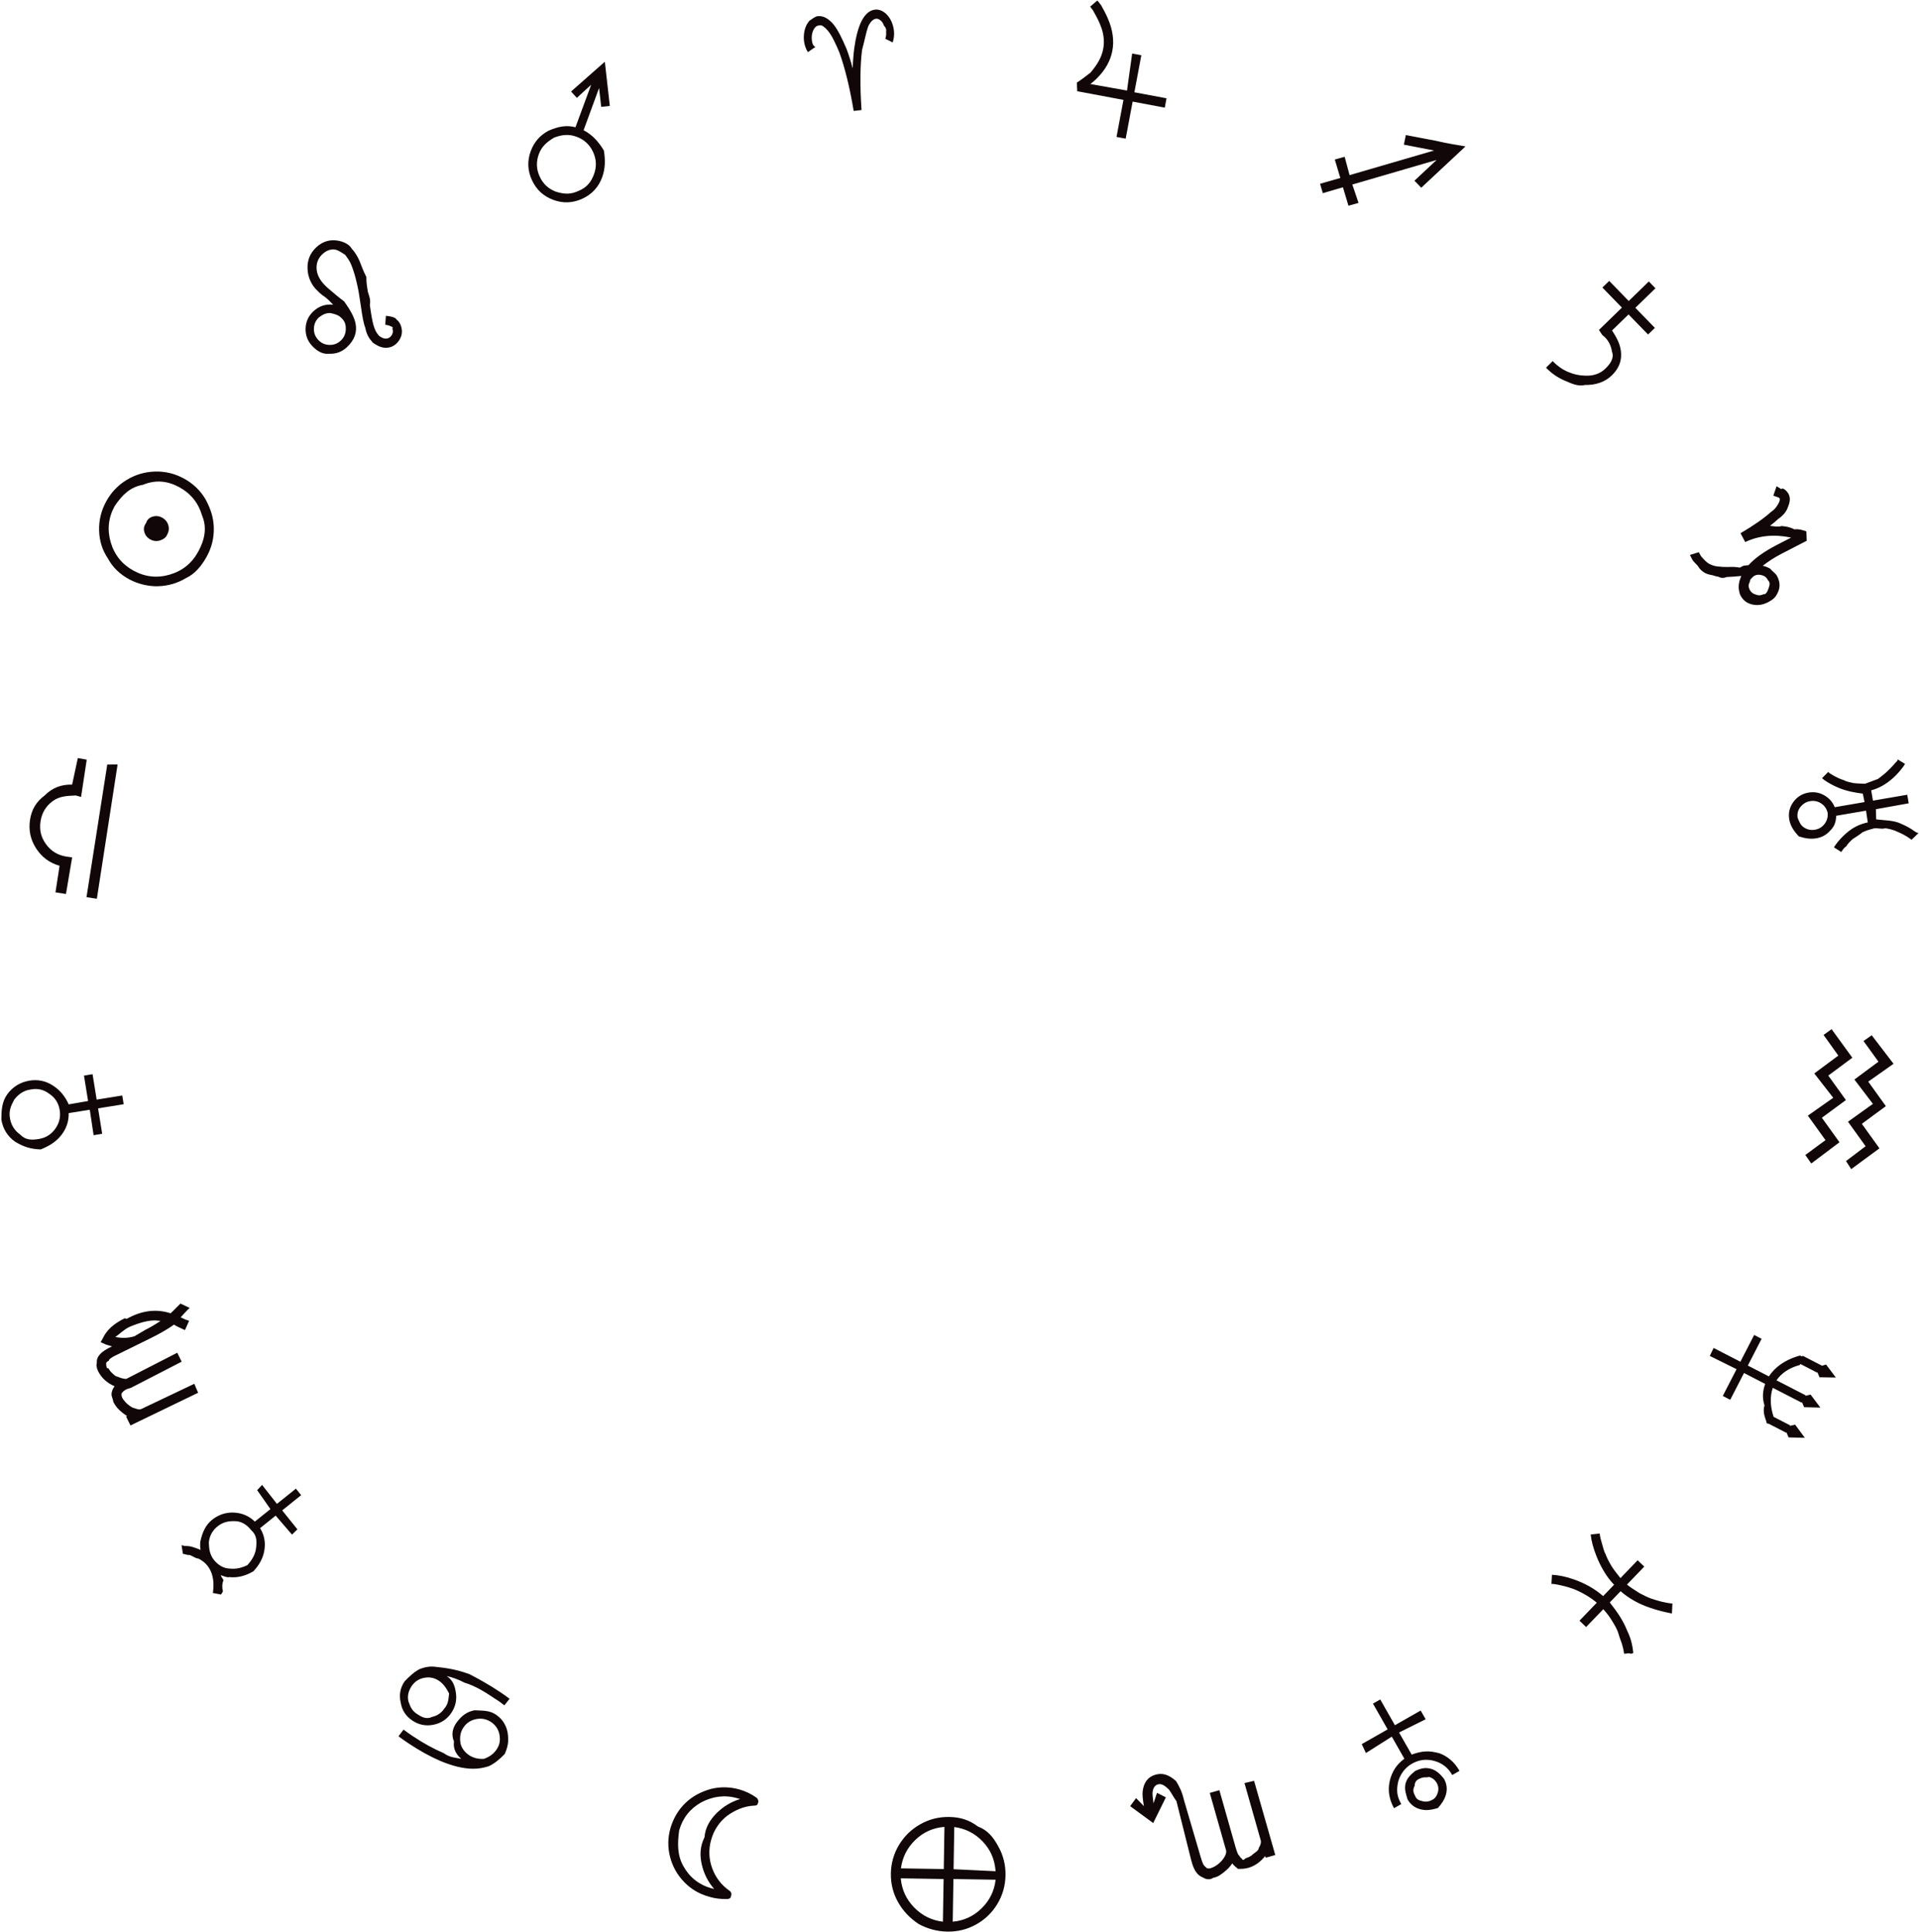 <svg 
 xmlns="http://www.w3.org/2000/svg"
 xmlns:xlink="http://www.w3.org/1999/xlink"
 width="858px" height="864px">
<path fill-rule="evenodd"  fill="rgb(17, 7, 8)"
 d="M849.847,368.263 C851.997,369.159 854.15,370.274 855.901,371.606 C856.343,371.919 856.736,372.217 857.77,372.500 L854.665,375.471 C854.387,375.275 854.83,375.60 853.751,374.825 C852.974,374.276 852.129,373.752 851.215,373.251 C850.301,372.751 849.122,372.198 847.680,371.594 C846.236,370.990 844.654,370.567 842.932,370.328 C841.211,370.87 839.522,370.110 837.867,370.395 C836.68,370.704 834.343,371.293 832.691,372.161 C831.38,373.29 829.591,374.33 828.350,375.172 C827.109,376.310 826.141,377.268 825.447,378.45 C824.752,378.822 824.174,379.566 823.712,380.279 C823.547,380.453 823.390,380.674 823.242,380.944 L819.965,378.877 C820.152,378.553 820.364,378.224 820.599,377.892 C821.970,375.951 823.610,374.160 825.520,372.517 C828.520,369.857 831.715,368.42 835.104,367.71 L834.311,362.458 L820.971,364.751 C820.896,367.150 820.39,369.318 818.400,371.256 C816.760,373.193 814.663,374.382 812.108,374.821 C809.270,375.309 806.663,374.734 804.287,373.97 C801.912,371.460 800.480,369.222 799.992,366.384 C799.505,363.545 800.108,360.958 801.800,358.621 C803.493,356.285 805.758,354.873 808.596,354.385 C811.151,353.946 813.524,354.366 815.717,355.645 C817.909,356.924 819.440,358.682 820.312,360.919 L833.653,358.627 L832.872,354.85 C829.322,354.403 825.658,353.766 821.878,352.176 C819.726,351.278 817.713,350.188 815.837,348.904 C815.384,348.543 814.989,348.221 814.648,347.939 L817.60,344.968 C817.345,345.211 817.654,345.450 817.986,345.685 C818.754,346.185 819.595,346.687 820.509,347.187 C821.423,347.688 822.603,348.252 824.51,348.880 C825.498,349.508 827.81,349.930 828.798,350.146 C830.516,350.362 832.202,350.328 833.858,350.44 C835.655,349.735 837.393,349.144 839.69,348.272 C840.746,347.399 842.192,346.395 843.410,345.261 C844.627,344.126 845.583,343.171 846.278,342.394 C846.972,341.617 847.555,340.896 848.25,340.231 C848.181,340.9 848.338,339.786 848.495,339.565 L851.760,341.561 C851.571,341.886 851.361,342.214 851.126,342.547 C849.754,344.487 848.142,346.298 846.288,347.981 C843.240,350.647 840.17,352.443 836.621,353.368 L837.414,357.980 L852.741,355.346 L853.399,359.178 L838.72,361.812 L838.852,366.354 C842.410,366.82 846.75,366.720 849.847,368.263 ZM817.16,363.421 C816.712,361.647 815.803,360.257 814.291,359.251 C812.777,358.244 811.111,357.898 809.290,358.211 C807.469,358.524 806.13,359.406 804.924,360.860 C803.835,362.314 803.442,363.928 803.747,365.702 C804.52,367.476 804.963,368.877 806.479,369.908 C807.995,370.937 809.664,371.296 811.485,370.983 C813.306,370.671 814.759,369.775 815.846,368.298 C816.931,366.821 817.321,365.195 817.16,363.421 ZM788.130,252.984 C789.205,253.186 790.316,253.612 791.462,254.264 C792.802,255.84 793.858,256.241 794.628,257.735 C795.991,260.380 795.990,262.946 794.626,265.431 C793.722,267.31 792.353,268.304 790.519,269.249 C788.215,270.437 785.943,270.798 783.705,270.331 C781.188,269.847 779.346,268.474 778.181,266.213 C777.872,265.615 777.637,264.792 777.474,263.742 C777.192,261.834 777.553,259.758 778.557,257.514 C776.905,257.663 775.796,257.762 775.227,257.812 C774.659,257.862 773.570,257.924 771.961,257.997 C770.352,258.70 769.144,258.32 768.337,257.881 C767.530,257.729 766.438,257.495 765.60,257.180 C763.682,256.864 762.571,256.410 761.727,255.820 C760.882,255.229 759.987,254.462 759.42,253.519 C758.97,252.574 757.282,251.441 756.601,250.119 L755.578,248.135 L759.546,246.90 L760.569,248.74 C761.338,249.567 762.298,250.747 763.446,251.613 C764.595,252.479 766.7,253.19 767.684,253.235 C769.361,253.451 770.881,253.544 772.245,253.518 C773.607,253.490 775.489,253.344 777.891,253.78 C778.212,253.74 778.818,253.18 779.708,252.911 C780.597,252.803 781.278,252.736 781.750,252.709 C784.609,249.560 788.855,246.535 794.487,243.632 L800.823,240.367 C793.311,238.784 786.470,239.448 780.303,242.357 L778.193,238.422 C784.118,234.936 788.684,231.746 791.891,228.851 C793.779,227.68 794.974,225.614 795.476,224.492 C795.622,224.146 795.714,223.803 795.753,223.458 C795.793,223.221 795.780,223.39 795.714,222.911 C795.648,222.783 795.528,222.656 795.355,222.529 C795.246,222.424 795.106,222.360 794.934,222.341 L792.865,221.626 L794.326,217.390 L796.460,218.72 C796.848,218.196 797.333,218.458 797.919,218.859 C798.654,219.343 799.242,220.12 799.682,220.866 C800.474,222.402 800.432,224.206 799.555,226.278 C798.761,228.91 797.208,230.52 794.894,232.164 C793.769,233.229 792.599,234.209 791.388,235.105 C793.405,235.37 795.122,235.69 796.541,235.202 C798.453,235.351 800.330,235.639 802.171,236.67 C804.12,236.495 805.358,236.855 806.210,237.145 C807.60,237.435 807.541,237.633 807.650,237.739 L807.796,241.794 L796.532,247.600 C793.503,249.162 790.701,250.956 788.130,252.984 ZM784.288,257.475 C783.178,258.48 782.427,258.947 782.35,260.176 C781.641,261.404 781.731,262.573 782.303,263.683 C782.875,264.792 783.775,265.543 785.4,265.936 C786.231,266.328 787.401,266.239 788.511,265.667 C789.620,265.96 790.370,264.195 790.764,262.967 C791.156,261.738 791.67,260.569 790.495,259.460 C789.923,258.350 789.22,257.599 787.795,257.207 C786.566,256.814 785.397,256.904 784.288,257.475 ZM737.660,718.840 C732.636,717.138 728.278,714.676 724.583,711.456 L719.741,716.489 C723.2,720.91 725.613,724.335 727.575,729.220 C729.38,732.891 729.933,736.150 730.259,738.996 C729.446,739.78 728.744,739.152 728.150,739.215 C727.557,739.277 727.125,739.328 726.855,739.367 C726.583,739.406 726.347,739.428 726.143,739.432 L725.968,738.264 C725.851,737.485 725.583,736.396 725.166,734.995 C724.748,733.594 724.236,732.68 723.626,730.417 C723.17,728.765 722.116,726.949 720.923,724.970 C719.732,722.989 718.371,721.166 716.846,719.498 L709.159,727.489 L706.201,724.644 L713.938,716.601 C712.247,715.174 710.381,713.894 708.339,712.763 C706.297,711.631 704.490,710.792 702.918,710.246 C701.346,709.699 699.749,709.246 698.130,708.887 C696.510,708.528 695.429,708.320 694.885,708.263 C694.341,708.205 693.932,708.179 693.661,708.185 L693.888,704.107 C696.742,704.255 700.31,704.954 703.756,706.207 C708.781,707.976 713.123,710.455 716.783,713.644 L721.675,708.559 C718.415,705.23 715.804,700.813 713.843,695.929 C712.380,692.257 711.502,688.982 711.208,686.101 L715.223,685.667 L715.398,686.835 C715.550,687.646 715.834,688.753 716.252,690.154 C716.669,691.554 717.183,693.80 717.792,694.732 C718.401,696.383 719.302,698.199 720.494,700.179 C721.687,702.159 723.28,703.966 724.520,705.601 L732.207,697.610 L735.165,700.455 L727.428,708.498 C729.153,709.958 731.46,711.244 733.104,712.360 C735.162,713.474 736.961,714.305 738.499,714.852 C740.37,715.399 741.616,715.853 743.236,716.212 C744.855,716.570 745.937,716.778 746.481,716.836 C747.26,716.893 747.451,716.935 747.757,716.964 L747.530,721.42 C744.641,720.861 741.351,720.126 737.660,718.840 ZM739.916,146.610 L736.870,149.571 L728.137,140.589 L720.755,147.766 C723.287,151.61 724.639,154.516 724.809,158.134 C724.978,161.751 723.601,164.983 720.676,167.826 C717.647,170.771 713.621,172.208 708.599,172.137 C705.545,172.94 702.499,171.423 699.463,170.125 C696.426,168.825 693.703,166.938 691.294,164.460 L691.43,164.202 L694.37,161.291 L694.288,161.549 C696.328,163.648 698.607,165.233 701.120,166.304 C703.634,167.374 706.147,167.927 708.658,167.963 C712.527,168.17 715.562,166.974 717.765,164.832 C720.105,162.557 721.83,160.0 720.699,157.160 C720.314,154.320 718.884,151.626 716.408,149.80 L714.902,147.531 L725.175,137.543 L716.442,128.561 L719.488,125.600 L728.221,134.582 L737.203,125.849 L740.165,128.895 L731.182,137.628 L739.916,146.610 ZM632.410,80.797 L642.322,71.528 L604.637,82.513 L607.41,90.721 L602.902,91.986 L600.435,83.744 L591.445,86.377 L590.214,82.175 L599.267,79.576 L596.800,71.333 L601.2,70.103 L603.406,78.311 L641.189,67.298 L627.688,64.674 L628.555,60.388 C631.519,60.971 635.966,61.816 641.897,62.926 C647.828,64.35 652.276,64.882 655.240,65.463 L635.452,83.938 L632.410,80.797 ZM565.677,829.867 C563.504,832.580 560.986,834.343 558.122,835.156 C556.368,835.654 554.811,835.621 553.454,835.59 C552.546,834.668 551.715,834.30 550.965,833.146 C549.988,834.622 548.720,835.955 547.161,837.146 C545.603,838.336 544.62,839.148 542.538,839.581 C540.831,840.66 539.274,840.33 537.870,839.484 C535.618,838.577 533.884,836.75 532.671,831.979 L532.592,831.702 L532.572,831.633 L525.99,805.314 C524.535,803.328 523.724,801.613 522.664,800.167 C521.224,798.81 519.580,797.300 517.733,797.825 C516.348,798.218 515.542,799.420 515.314,801.431 C515.235,801.853 515.373,803.485 515.731,806.327 L517.311,801.612 L521.27,803.626 L515.608,815.119 L505.305,807.566 L507.952,803.970 L511.437,807.546 C510.902,804.255 510.722,802.36 510.894,800.889 C511.376,796.961 513.249,794.508 516.514,793.531 C519.687,792.580 522.544,793.416 525.84,796.37 C527.0,798.38 528.436,800.724 529.393,804.94 L536.886,830.483 C537.253,831.775 537.617,832.794 537.979,833.541 C538.512,834.537 539.55,835.131 539.608,835.323 C540.57,835.495 540.626,835.483 541.319,835.287 C542.382,834.985 543.463,834.403 544.566,833.541 C545.668,832.679 546.547,831.731 547.201,830.697 C548.114,829.340 548.432,828.178 548.156,827.208 L540.899,801.650 L545.193,800.431 L552.450,825.989 C552.830,827.327 553.201,828.369 553.563,829.116 C554.49,830.125 554.570,830.725 555.123,830.918 C555.571,831.90 556.165,831.71 556.903,830.862 C557.966,830.560 559.36,829.981 560.115,829.126 C561.194,828.270 562.85,827.319 562.785,826.272 C563.651,824.928 563.946,823.772 563.671,822.802 L556.414,797.245 L560.708,796.25 L570.187,829.410 L565.893,830.629 L565.677,829.867 ZM520.776,48.128 L506.411,45.434 L503.305,61.993 L499.201,61.223 L502.307,44.664 L481.643,40.789 L481.46,36.941 C483.206,35.833 485.371,34.187 487.539,32.5 C490.664,28.880 492.563,25.524 493.236,21.938 C493.793,18.966 493.578,15.948 492.591,12.880 C491.602,9.814 490.288,7.53 488.650,4.596 C488.181,3.971 487.770,3.431 487.416,2.973 L490.561,0.266 C491.38,0.844 491.526,1.498 492.25,2.225 C493.366,4.187 494.493,6.254 495.404,8.427 C497.544,13.419 498.190,18.179 497.340,22.708 C496.509,27.143 494.227,31.233 490.498,34.977 C489.595,35.883 488.602,36.746 487.521,37.569 L503.89,40.489 L506.195,23.929 L510.299,24.699 L507.194,41.258 L521.559,43.953 L520.776,48.128 ZM436.468,860.445 C432.496,862.660 428.195,863.731 423.562,863.656 C418.932,863.581 414.667,862.371 410.768,860.28 C406.870,857.684 403.800,854.526 401.560,850.554 C399.320,846.580 398.238,842.278 398.313,837.647 C398.388,833.15 399.609,828.750 401.977,824.853 C404.344,820.954 407.515,817.886 411.487,815.646 C415.460,813.406 419.763,812.324 424.393,812.399 C429.26,812.474 433.290,813.695 437.188,816.63 C441.86,818.430 444.144,821.600 446.359,825.572 C448.575,829.544 449.645,833.846 449.570,838.478 C449.495,843.109 448.286,847.374 445.942,851.273 C443.599,855.171 440.441,858.229 436.468,860.445 ZM408.724,852.866 C412.265,856.499 416.551,858.621 421.582,859.231 L421.891,840.154 L402.742,839.843 C403.189,844.891 405.182,849.232 408.724,852.866 ZM409.249,822.666 C405.617,826.160 403.471,830.397 402.814,835.380 L421.964,835.690 L422.269,816.829 C417.222,817.226 412.883,819.172 409.249,822.666 ZM439.267,823.261 C435.797,819.677 431.595,817.556 426.661,816.900 L426.355,835.762 L445.145,836.66 C444.697,831.114 442.738,826.846 439.267,823.261 ZM426.284,840.153 L425.974,859.230 C430.975,858.783 435.280,856.789 438.889,853.247 C442.500,849.705 444.585,845.442 445.145,840.459 L426.284,840.153 ZM397.474,18.151 C396.987,17.916 396.630,17.740 396.399,17.622 C396.168,17.503 395.975,17.405 395.821,17.325 C396.188,16.317 396.305,15.217 396.168,14.24 C396.48,12.976 395.741,11.984 395.248,11.50 C394.754,10.117 394.167,9.423 393.487,8.969 C392.902,8.505 392.300,8.307 391.681,8.378 C390.440,8.520 389.307,9.592 388.280,11.594 C387.16,14.58 386.72,17.621 385.446,22.282 C384.552,29.245 384.468,38.217 385.195,49.197 L381.690,49.599 C379.867,38.744 377.733,30.26 375.288,23.445 C373.625,19.46 371.899,15.789 370.111,13.675 C368.658,11.957 367.311,11.169 366.72,11.311 C365.452,11.382 364.910,11.710 364.445,12.295 C363.885,12.891 363.470,13.699 363.201,14.720 C362.931,15.742 362.857,16.777 362.977,17.825 C363.114,19.18 363.475,20.64 364.61,20.963 L361.214,23.318 C359.838,21.11 359.239,18.520 359.416,15.842 C359.592,13.165 360.428,10.968 361.922,9.250 C362.994,8.65 364.221,7.392 365.605,7.234 C367.989,6.961 370.325,8.167 372.614,10.852 C374.689,13.368 376.658,17.56 378.519,21.916 C379.493,24.511 380.403,27.401 381.252,30.589 C381.357,27.292 381.590,24.270 381.953,21.522 C382.667,16.368 383.750,12.330 385.204,9.410 C386.826,6.278 388.828,4.574 391.214,4.301 C392.596,4.143 393.944,4.520 395.257,5.432 C397.100,6.768 398.411,8.720 399.188,11.287 C399.965,13.856 399.945,16.418 399.127,18.976 C398.511,18.660 397.960,18.385 397.474,18.151 ZM337.113,807.339 C332.716,807.539 328.738,809.31 325.180,811.815 C321.623,814.597 319.222,818.182 317.978,822.570 C316.747,826.910 316.900,831.170 318.434,835.347 C319.970,839.524 322.549,842.875 326.174,845.399 C326.927,845.912 327.173,846.629 326.911,847.553 C326.649,848.477 326.63,848.959 325.153,849.1 C322.366,849.158 319.654,848.864 317.22,848.118 C312.682,846.887 308.968,844.675 305.882,841.480 C302.797,838.285 300.700,834.548 299.593,830.268 C298.487,825.988 298.549,821.676 299.779,817.336 C301.10,812.995 303.223,809.281 306.417,806.196 C309.612,803.110 313.361,801.18 317.664,799.918 C321.968,798.818 326.290,798.883 330.630,800.113 C333.356,800.886 335.880,802.101 338.204,803.757 C338.990,804.329 339.244,805.62 338.965,805.956 C338.687,806.850 338.70,807.311 337.113,807.339 ZM329.531,803.992 C323.943,802.409 318.630,803.22 313.592,805.835 C308.555,808.647 305.246,812.836 303.668,818.401 C302.91,823.965 302.706,829.279 305.511,834.340 C308.318,839.401 312.515,842.724 318.102,844.308 C318.517,844.426 318.917,844.513 319.299,844.572 C316.590,841.459 314.755,837.858 313.793,833.769 C312.832,829.680 312.934,825.580 314.99,821.470 C315.290,817.267 317.394,813.673 320.411,810.687 C323.428,807.700 326.930,805.600 330.916,804.385 C330.455,804.255 329.993,804.123 329.531,803.992 ZM267.847,39.348 L260.930,58.232 C264.818,60.246 267.540,63.260 269.99,67.271 C270.657,71.284 270.695,75.295 269.214,79.307 C267.592,83.701 264.645,86.883 260.373,88.851 C256.100,90.820 251.767,90.993 247.373,89.371 C242.979,87.749 239.798,84.802 237.829,80.529 C235.861,76.257 235.688,71.924 237.310,67.530 C238.791,63.518 241.427,60.494 245.218,58.456 C249.9,56.419 253.37,55.897 257.300,56.892 L264.318,37.883 L257.912,43.767 L255.329,40.914 L270.429,27.60 L272.649,47.362 L268.802,47.787 L267.847,39.348 ZM247.745,61.532 C244.453,63.49 242.179,65.512 240.922,68.918 C239.664,72.325 239.794,75.674 241.310,78.965 C242.827,82.257 245.283,84.521 248.681,85.756 C252.77,86.993 255.421,86.852 258.713,85.335 C262.4,83.819 264.284,81.368 265.552,77.982 C266.819,74.598 266.695,71.259 265.178,67.967 C263.662,64.676 261.200,62.402 257.793,61.144 C254.386,59.887 251.36,60.16 247.745,61.532 ZM221.462,759.620 C216.673,756.419 212.71,753.891 207.653,752.34 C204.819,750.833 202.171,749.957 199.709,749.408 C202.90,751.462 203.477,754.50 203.872,757.172 C204.268,760.294 203.585,763.172 201.825,765.806 C199.904,768.679 197.239,770.462 193.830,771.157 C190.421,771.852 187.271,771.233 184.377,769.298 C181.484,767.364 179.697,764.683 179.16,761.254 C178.335,757.824 178.954,754.674 180.875,751.801 C182.689,749.87 185.48,747.199 187.951,746.139 C190.3,745.316 192.299,744.945 194.842,745.29 C198.969,745.73 203.720,746.258 209.95,748.582 C213.740,750.531 218.555,753.173 223.543,756.508 C225.299,757.682 226.729,758.695 227.832,759.548 L225.512,762.501 C224.369,761.620 223.18,760.661 221.462,759.620 ZM196.231,751.501 C194.196,750.140 191.974,749.708 189.563,750.204 C187.153,750.700 185.267,751.966 183.907,754.1 C182.547,756.36 182.104,758.252 182.581,760.649 C183.57,763.46 184.313,764.925 186.348,766.285 C188.383,767.646 190.609,768.95 193.26,767.632 C195.443,767.169 197.331,765.920 198.692,763.885 C200.52,761.850 200.492,759.617 200.8,757.187 C199.526,754.756 198.266,752.861 196.231,751.501 ZM172.412,155.523 C170.850,155.470 169.290,154.925 167.729,153.889 C167.164,153.496 166.637,153.37 166.145,152.511 C164.833,151.109 163.797,149.122 163.33,146.549 C162.552,144.700 161.996,141.505 161.367,136.967 C160.978,134.374 160.657,132.308 160.403,130.771 C160.149,129.235 159.722,127.268 159.123,124.870 C158.523,122.474 157.816,120.276 157.0,118.279 C156.245,116.488 155.343,115.32 154.294,113.910 C152.589,112.87 150.663,111.292 148.515,111.526 C146.948,111.678 145.515,112.360 144.219,113.573 C142.290,115.376 141.401,117.588 141.552,120.208 C141.708,122.624 142.820,124.936 144.885,127.145 C145.476,127.776 146.117,128.393 146.810,128.992 C149.290,131.11 151.382,132.932 153.87,134.755 C156.399,138.296 158.360,141.588 158.971,144.630 C159.757,148.563 158.467,152.101 155.101,155.249 C152.893,157.315 150.270,158.289 147.235,158.170 C144.199,158.52 141.649,156.888 139.584,154.679 C137.518,152.471 136.536,149.857 136.637,146.838 C136.738,143.820 137.892,141.276 140.101,139.211 C142.625,136.850 145.578,135.862 148.962,136.247 C147.612,134.946 146.63,133.569 144.312,132.118 C143.417,131.443 142.610,130.720 141.888,129.948 C139.134,127.4 137.678,123.831 137.520,120.429 C137.277,116.516 138.576,113.231 141.415,110.575 C143.764,108.379 146.431,107.331 149.416,107.430 C152.402,107.531 155.9,108.772 157.238,111.155 C158.616,112.628 159.793,114.484 160.771,116.724 C161.650,118.860 162.421,121.229 163.80,123.831 C163.740,126.435 164.197,128.504 164.452,130.41 C164.706,131.578 165.9,133.694 165.360,136.388 C165.960,140.755 166.505,143.762 166.994,145.408 C167.541,147.329 168.257,148.761 169.142,149.708 C169.437,150.23 169.717,150.287 169.982,150.500 C170.878,151.107 171.717,151.407 172.499,151.399 C173.483,151.398 174.286,150.992 174.908,150.181 C175.529,149.369 175.770,148.503 175.632,147.582 C175.547,147.69 175.357,146.656 175.62,146.340 C174.472,145.709 173.533,145.338 172.247,145.227 L172.534,141.212 C174.432,141.344 176.9,141.889 177.267,142.848 C178.525,143.807 179.311,145.191 179.625,147.2 C179.925,149.152 179.368,151.102 177.952,152.855 C176.534,154.607 174.687,155.497 172.412,155.523 ZM147.716,139.975 C145.749,139.910 144.46,140.548 142.609,141.892 C141.171,143.237 140.420,144.893 140.355,146.860 C140.289,148.829 140.928,150.530 142.272,151.967 C143.617,153.405 145.272,154.157 147.240,154.222 C149.208,154.289 150.909,153.649 152.347,152.304 C153.784,150.960 154.536,149.305 154.602,147.337 C154.668,145.370 154.29,143.667 152.684,142.229 C151.340,140.792 149.684,140.41 147.716,139.975 ZM132.975,683.804 L130.56,686.148 L123.249,677.671 L116.287,683.260 C118.144,686.263 118.782,689.568 118.199,693.175 C117.618,696.781 115.886,699.741 113.3,702.56 C109.897,704.550 106.354,705.580 102.371,705.145 C101.90,705.5 99.875,704.718 98.727,704.285 C98.887,705.20 99.7,705.784 99.91,706.578 C99.252,708.235 99.243,709.873 99.66,711.492 C99.45,712.2 98.974,712.489 98.855,712.954 L95.143,712.241 C95.247,711.912 95.303,711.559 95.309,711.184 C95.818,706.528 94.946,702.796 92.692,699.989 C91.700,698.754 90.397,697.723 88.779,696.898 C87.162,696.73 85.838,695.536 84.807,695.286 C83.776,695.37 82.789,694.861 81.843,694.757 C81.574,694.728 81.318,694.717 81.78,694.725 L81.184,690.947 C81.559,690.954 81.949,690.979 82.354,691.23 C84.79,691.177 85.796,691.553 87.506,692.150 C88.264,692.404 88.984,692.687 89.666,693.0 C89.462,691.749 89.430,690.482 89.569,689.200 C90.5,685.218 91.776,681.981 94.882,679.487 C97.765,677.172 101.22,676.112 104.653,676.304 C108.286,676.496 111.382,677.842 113.943,680.341 L120.905,674.751 L114.98,666.274 L117.17,663.930 L123.824,672.407 L132.302,665.600 L134.646,668.520 L126.168,675.327 L132.975,683.804 ZM112.252,684.100 C110.419,681.817 108.34,680.515 105.99,680.194 C102.163,679.873 99.555,680.629 97.271,682.462 C94.989,684.295 93.686,686.680 93.365,689.615 C93.44,692.550 93.801,695.160 95.634,697.443 C97.467,699.726 99.851,701.28 102.786,701.349 C105.722,701.670 108.332,700.913 110.614,699.80 C112.898,697.247 114.199,694.863 114.520,691.927 C114.841,688.992 114.85,686.383 112.252,684.100 ZM83.278,258.413 C79.370,260.765 75.143,261.999 70.596,262.115 C66.49,262.232 61.742,261.181 57.675,258.962 C53.609,256.744 50.395,253.692 48.31,249.805 C45.668,245.919 44.428,241.702 44.312,237.154 C44.195,232.608 45.246,228.301 47.464,224.234 C49.683,220.168 52.736,216.954 56.622,214.590 C60.508,212.227 64.732,210.976 69.290,210.838 C73.849,210.701 78.161,211.742 82.227,213.960 C86.294,216.178 89.503,219.241 91.854,223.149 C94.206,227.57 95.450,231.290 95.588,235.848 C95.725,240.407 94.685,244.720 92.467,248.786 C90.248,252.852 87.185,256.61 83.278,258.413 ZM90.351,230.489 C88.695,224.857 85.286,220.632 80.124,217.815 C74.963,214.999 69.564,214.420 63.931,216.76 C58.298,217.733 54.73,221.142 51.257,226.303 C48.441,231.465 47.861,236.863 49.517,242.496 C51.174,248.129 54.583,252.354 59.745,255.170 C64.907,257.986 70.304,258.566 75.937,256.909 C81.570,255.254 85.795,251.844 88.611,246.682 C91.427,241.521 92.7,236.123 90.351,230.489 ZM71.456,241.670 C69.991,242.101 68.574,241.943 67.204,241.196 C65.835,240.449 64.945,239.348 64.535,237.894 C64.126,236.441 64.294,235.29 65.41,233.659 C65.788,232.290 66.879,231.395 68.311,230.973 C69.744,230.553 71.146,230.715 72.515,231.462 C73.884,232.209 74.789,233.305 75.232,234.749 C75.674,236.194 75.522,237.601 74.775,238.969 C74.28,240.339 72.922,241.239 71.456,241.670 ZM33.900,355.671 C30.105,355.85 26.674,355.915 23.607,358.161 C20.540,360.407 18.713,363.427 18.127,367.222 C17.540,371.18 18.370,374.448 20.616,377.515 C22.863,380.583 25.883,382.409 29.678,382.995 L32.26,383.358 L29.497,399.723 L24.801,398.998 L26.637,387.115 C22.171,385.842 18.674,383.250 16.146,379.338 C13.617,375.426 12.712,371.146 13.431,366.497 C14.149,361.848 16.303,358.41 19.894,355.74 C23.485,352.107 27.602,350.691 32.244,350.825 L34.80,338.942 L38.776,339.668 L36.248,356.34 L33.900,355.671 ZM47.955,341.86 L52.580,341.801 L43.302,401.856 L38.676,401.142 L47.955,341.86 ZM23.680,485.376 C26.886,487.460 29.16,490.264 30.71,493.788 L39.382,492.284 L37.545,480.911 L41.383,480.291 L43.221,491.664 L54.664,489.815 L55.296,493.724 L43.852,495.573 L45.690,506.946 L41.851,507.566 L40.14,496.193 L30.703,497.697 C30.811,501.376 29.672,504.708 27.285,507.695 C24.900,510.682 21.811,512.481 18.20,513.93 C13.851,513.767 10.72,512.882 6.687,510.439 C3.302,507.995 1.275,504.701 0.605,500.554 C0.64,496.408 0.822,492.642 3.266,489.257 C5.709,485.872 9.16,483.843 13.185,483.169 C16.977,482.557 20.475,483.293 23.680,485.376 ZM6.444,491.552 C4.617,494.84 3.950,496.878 4.443,499.934 C4.937,502.991 6.451,505.433 8.982,507.260 C11.514,509.88 14.308,509.755 17.364,509.261 C20.421,508.767 22.863,507.255 24.690,504.722 C26.518,502.191 27.185,499.396 26.691,496.340 C26.197,493.284 24.685,490.842 22.152,489.14 C19.621,487.187 16.826,486.520 13.770,487.13 C10.713,487.507 8.272,489.21 6.444,491.552 ZM50.1,601.974 C49.637,601.886 48.651,601.568 47.45,601.21 L44.989,600.106 L45.904,598.51 C47.621,594.692 50.913,591.815 55.780,589.420 L56.620,589.7 C63.596,585.788 70.147,585.186 76.273,587.200 C77.936,585.687 79.200,584.235 80.68,582.844 L84.81,584.802 C83.537,585.872 82.433,587.271 80.770,588.999 C81.198,589.217 81.824,589.511 82.648,589.880 C83.472,590.251 84.88,590.524 84.494,590.697 C84.276,591.125 83.977,591.794 83.596,592.704 C83.214,593.614 82.915,594.283 82.698,594.711 C80.279,593.602 78.407,592.784 77.78,592.260 C74.58,594.603 70.653,596.706 66.863,598.571 L51.552,606.105 C49.873,606.932 48.709,607.719 48.60,608.466 C47.671,608.871 47.475,609.235 47.473,609.557 C47.470,610.94 47.585,610.599 47.818,611.72 C48.72,611.589 48.616,612.312 49.446,613.240 C50.492,614.278 51.539,615.46 52.587,615.546 C54.257,616.330 55.544,616.499 56.448,616.54 L79.253,604.832 L81.224,608.837 L58.419,620.59 C56.654,620.928 55.479,621.694 54.895,622.355 C54.506,622.761 54.310,623.124 54.308,623.446 C54.305,623.983 54.420,624.488 54.653,624.962 C54.928,625.522 55.472,626.244 56.281,627.130 C57.327,628.167 58.374,628.936 59.422,629.436 C61.91,630.219 62.379,630.388 63.283,629.943 L86.87,618.721 L88.58,622.727 L58.341,637.350 L56.370,633.345 L56.823,633.122 C56.224,632.775 55.529,632.288 54.739,631.660 C52.902,630.210 51.560,628.624 50.712,626.901 C50.55,625.567 49.773,624.341 49.866,623.225 C49.917,622.24 50.375,620.888 51.240,619.820 C47.858,618.383 45.403,616.112 43.877,613.12 C43.221,611.677 42.938,610.452 43.31,609.335 C43.126,607.898 43.715,606.592 44.795,605.418 C45.725,604.373 47.460,603.224 50.1,601.974 ZM60.14,597.46 L64.924,594.630 C66.991,593.613 69.276,592.276 71.776,590.616 C71.261,590.549 70.585,590.480 69.748,590.410 C66.80,590.237 62.70,591.220 57.719,593.361 C55.178,594.611 53.119,596.80 51.541,597.765 C54.778,598.473 57.603,598.233 60.14,597.46 ZM184.478,776.208 C189.307,779.436 193.930,781.977 198.347,783.834 C201.142,785.9 203.770,785.870 206.232,786.420 C203.892,784.393 202.513,781.812 202.98,778.676 C201.682,775.541 202.355,772.656 204.116,770.22 C206.36,767.149 208.712,765.372 212.140,764.691 C215.570,764.9 218.730,764.636 221.623,766.570 C224.517,768.504 226.294,771.178 226.954,774.594 C227.616,778.9 226.986,781.154 225.66,784.27 C223.252,786.740 220.913,788.641 218.49,789.729 C215.958,790.525 213.662,790.896 211.158,790.839 C206.992,790.767 202.228,789.603 196.865,787.346 C192.249,785.357 187.425,782.682 182.397,779.320 C180.642,778.147 179.232,777.146 178.168,776.320 L180.428,773.327 C181.572,774.207 182.922,775.167 184.478,776.208 ZM209.688,784.747 C211.724,786.107 213.946,786.539 216.356,786.43 C218.767,785.546 220.646,784.291 221.993,782.276 C223.340,780.260 223.782,778.45 223.319,775.628 C222.856,773.210 221.607,771.322 219.572,769.962 C217.537,768.601 215.305,768.162 212.874,768.645 C210.444,769.128 208.555,770.377 207.208,772.392 C205.861,774.407 205.429,776.630 205.911,779.61 C206.395,781.491 207.653,783.386 209.688,784.747 ZM613.866,761.724 L617.119,759.870 L623.679,771.380 L635.189,764.819 L637.43,768.72 L625.533,774.632 L631.166,784.515 C635.8,782.823 638.975,782.633 643.67,783.948 C647.159,785.262 650.286,787.816 652.449,791.611 L652.556,791.799 L649.303,793.653 L649.196,793.465 C647.414,790.338 644.771,788.293 641.268,787.335 C637.766,786.375 634.441,786.793 631.292,788.588 C628.143,790.382 626.100,793.25 625.161,796.516 C624.223,800.6 624.645,803.316 626.427,806.444 L626.534,806.631 L623.282,808.485 L623.175,808.298 C621.12,804.503 620.408,800.510 621.361,796.320 C622.316,792.129 624.500,788.813 627.914,786.369 L622.280,776.486 L610.708,783.82 L608.854,779.830 L620.426,773.234 L613.866,761.724 ZM632.820,791.778 C635.72,790.494 637.448,790.203 639.947,790.906 C642.447,791.607 644.332,793.74 645.604,795.306 C646.876,797.536 647.172,799.895 646.490,802.384 C645.808,804.871 644.342,806.758 642.90,808.41 C639.838,809.325 637.469,809.625 634.980,808.944 C632.492,808.262 630.612,806.806 629.341,804.576 C628.69,802.344 627.768,799.974 628.438,797.466 C629.108,794.957 630.568,793.61 632.820,791.778 ZM632.594,802.722 C633.366,804.76 634.500,804.950 635.993,805.342 C637.488,805.733 638.902,805.549 640.236,804.789 C641.571,804.28 642.450,802.905 642.874,801.420 C643.299,799.935 643.124,798.514 642.352,797.160 C641.579,795.804 640.440,794.920 638.934,794.508 C637.428,794.95 636.9,794.269 634.674,795.30 C633.339,795.791 632.466,796.923 632.53,798.430 C631.641,799.935 631.821,801.366 632.594,802.722 ZM805.692,626.919 L807.141,624.102 L809.530,623.550 L813.907,629.364 L806.631,629.184 L805.692,626.919 ZM766.171,602.697 L778.143,608.857 L784.303,596.885 L787.632,598.598 L781.472,610.570 L790.883,615.412 C793.592,611.300 797.771,608.321 803.416,606.477 C803.998,606.290 804.493,606.166 804.902,606.107 C805.331,606.5 805.740,606.52 806.124,606.250 C806.209,606.294 806.294,606.338 806.380,606.382 L814.191,610.401 L814.59,610.657 L814.59,610.657 L813.441,611.857 L812.477,613.730 L805.115,609.942 C804.943,609.961 804.792,609.991 804.663,610.33 C799.987,611.567 796.524,613.942 794.276,617.158 L807.273,623.846 L805.560,627.175 L792.627,620.520 C791.315,624.433 791.437,628.760 792.992,633.502 L800.355,637.290 L800.223,637.546 L800.223,637.546 L799.557,638.842 L798.642,640.619 L790.895,636.633 C790.745,636.609 790.627,636.576 790.542,636.533 C790.158,636.335 789.893,636.9 789.748,635.557 C789.622,635.276 789.487,634.909 789.342,634.458 C788.678,632.496 788.262,630.473 788.92,628.390 C787.790,624.886 788.170,621.681 789.234,618.775 L779.759,613.899 L773.599,625.871 L770.269,624.158 L776.430,612.186 L764.457,606.26 L766.171,602.697 ZM816.448,610.105 L820.825,615.920 L813.516,615.803 L812.576,613.538 L813.441,611.857 L814.59,610.657 L816.448,610.105 ZM802.612,636.994 L806.956,642.873 L799.681,642.692 L798.741,640.427 L799.557,638.842 L800.223,637.546 L802.612,636.994 ZM809.826,520.22 L807.170,516.415 L816.190,509.774 L808.313,498.819 L819.66,490.839 L811.179,479.955 L821.931,471.975 L815.322,462.742 L818.920,460.157 L828.195,472.927 L817.443,480.907 L825.319,491.862 L814.578,499.770 L822.454,510.725 L809.826,520.22 ZM826.252,501.543 L837.4,493.564 L829.117,482.680 L839.869,474.700 L833.190,465.456 L836.858,462.882 L846.62,475.641 L835.310,483.620 L843.186,494.576 L832.444,502.484 L840.321,513.439 L827.693,522.736 L825.37,519.129 L834.128,512.499 L826.252,501.543 Z"/>
</svg>